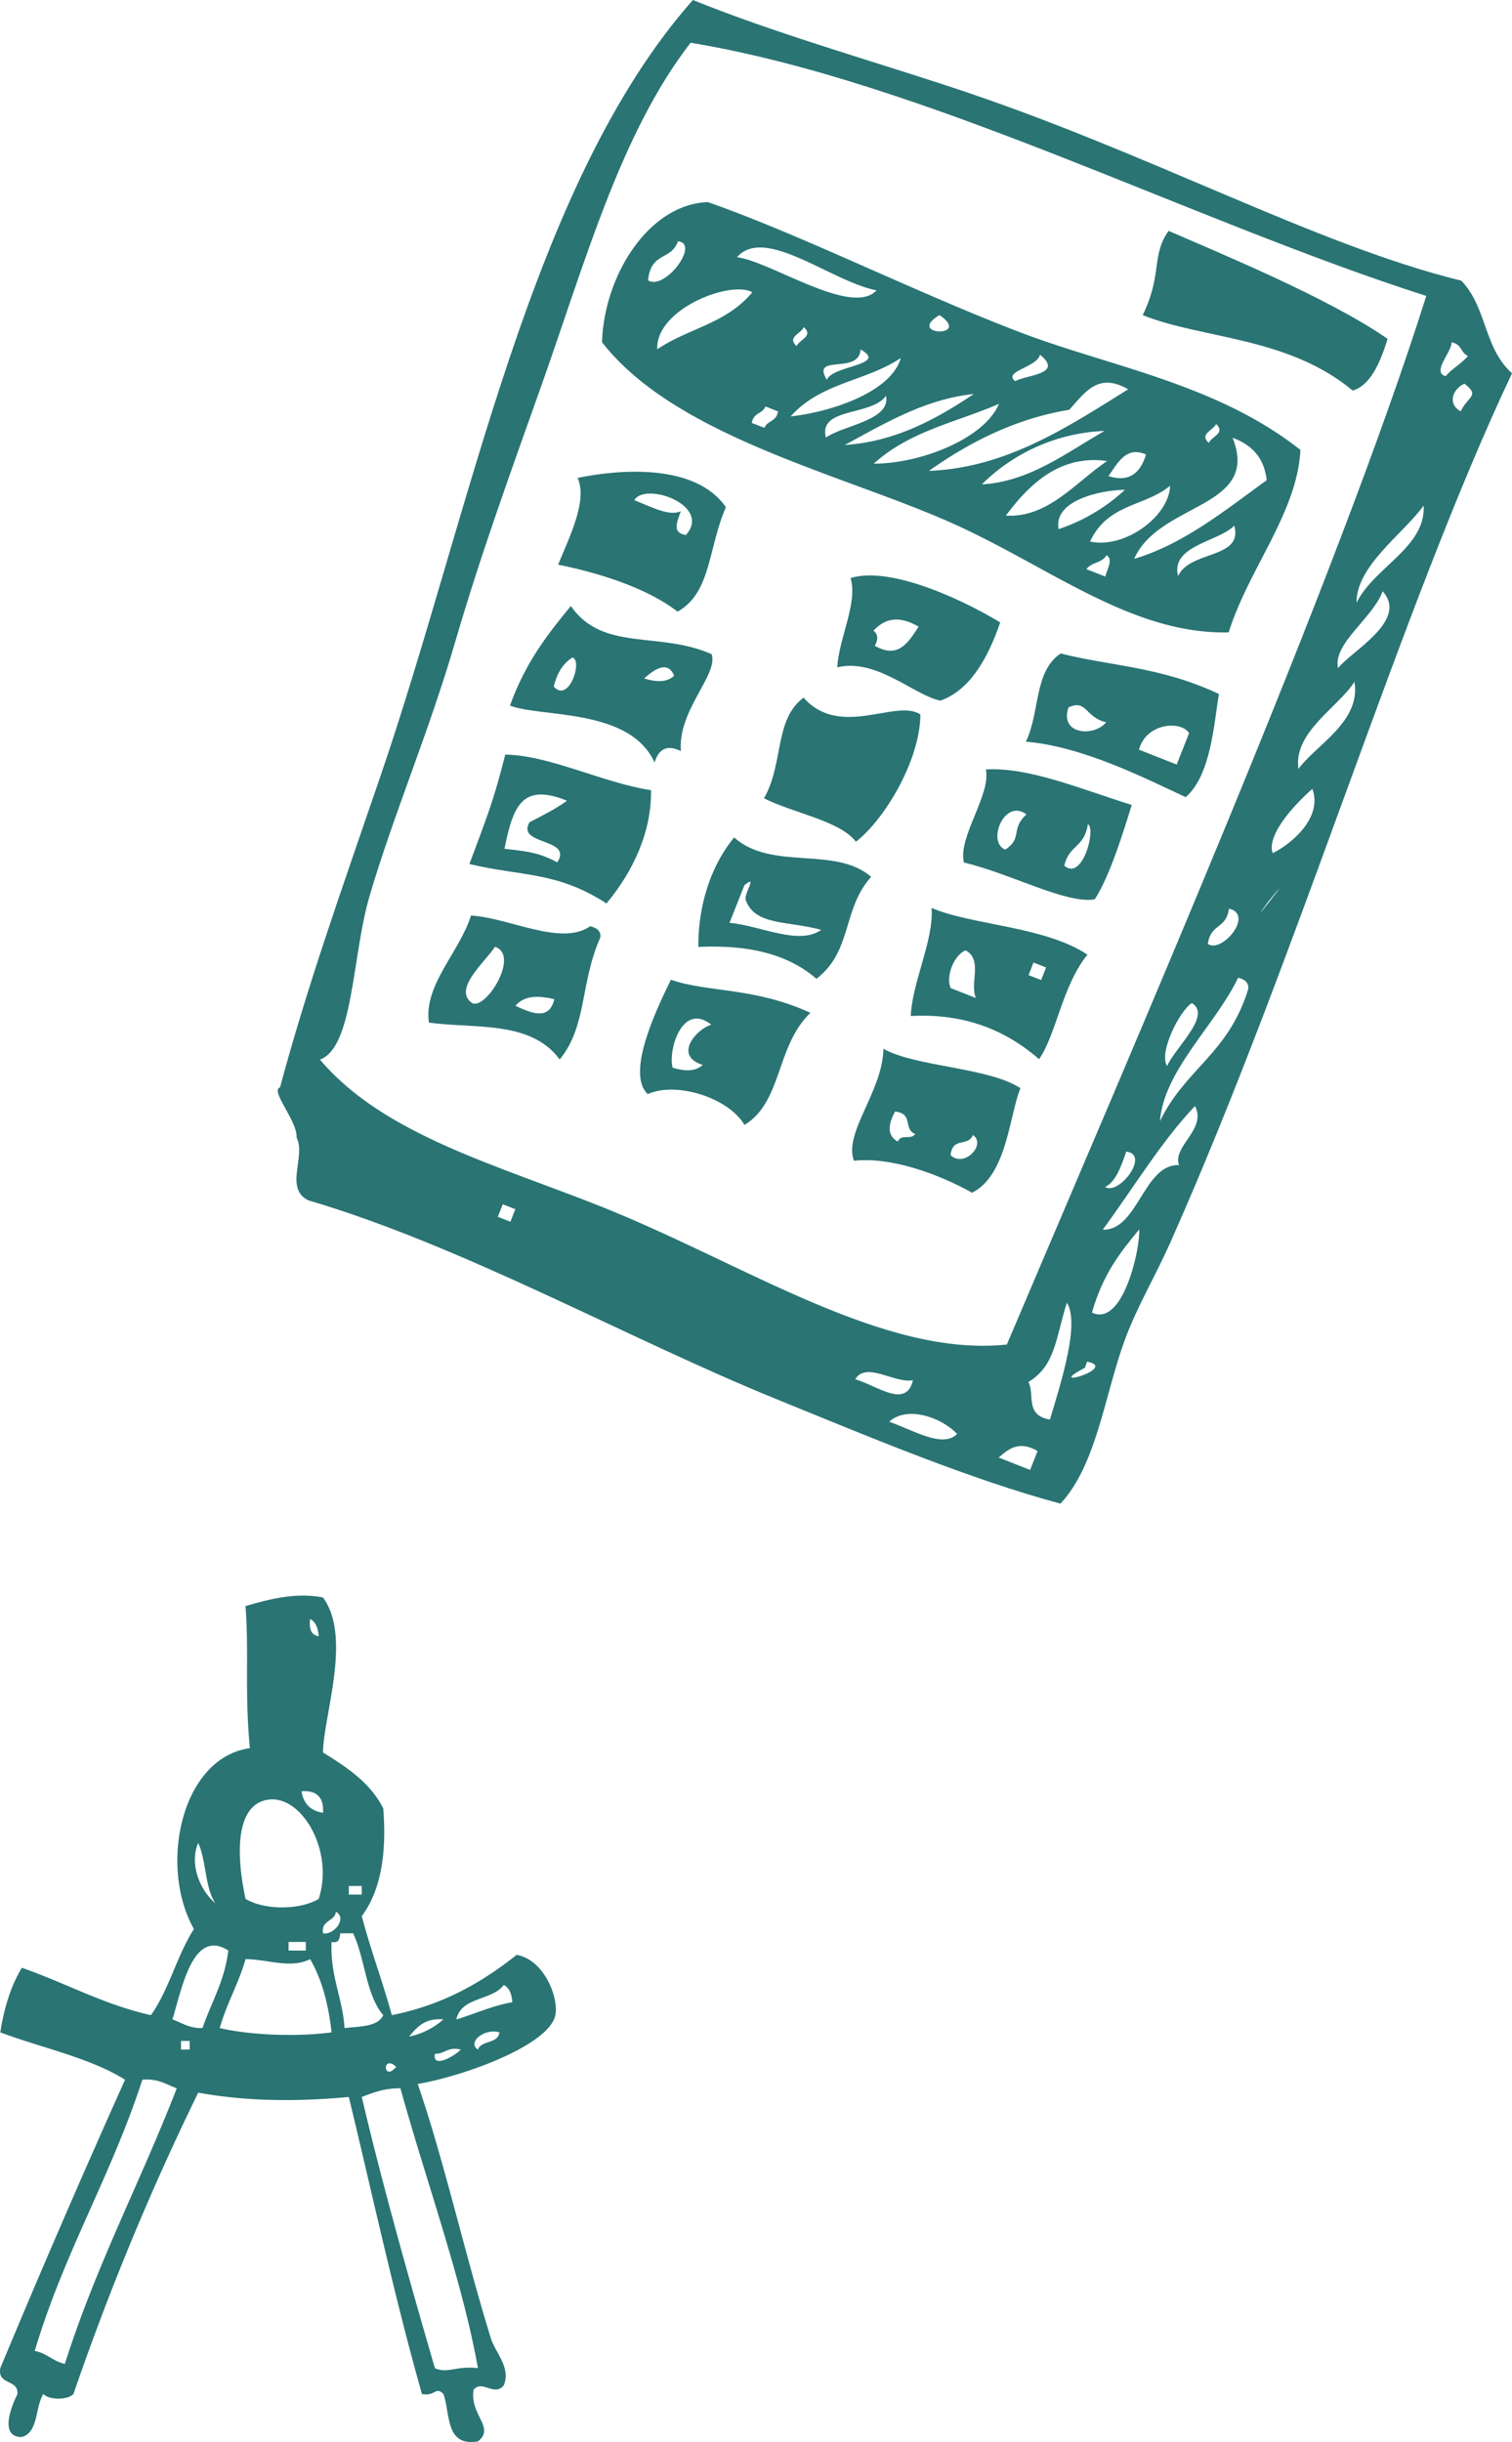 <svg xmlns="http://www.w3.org/2000/svg" width="654.473" height="1056.32" viewBox="0 0 654.473 1056.32">
  <g id="Group_3401" data-name="Group 3401" transform="translate(-4659.164 -4843.074)">
    <g id="Group_56" data-name="Group 56" transform="translate(4659.164 5533.267)">
      <path id="Path_85" data-name="Path 85" d="M2024.047,1248.238c12.621,17.187.2,51.09,0,67.045,10.353,6.394,20.476,13.051,26.078,24.2,1.606,20.214-1.323,35.945-9.3,46.568,3.872,14.731,9.011,28.233,13.014,42.845,22.269-4.434,39.149-14.263,54.042-26.091,12.3,2.348,18.222,18.891,16.736,26.091-2.648,12.884-38.831,26.191-59.588,29.782,11.078,31.735,20.689,74.644,31.649,109.9,2.091,6.67,8.755,12.565,5.6,20.5-4.172,4.952-9.336-2.635-13.045,1.861-1.806,10.878,9.541,16.393,1.867,22.338-14.183,2.38-11.846-11.74-14.92-20.489-3.515-3.484-3.334,1.092-9.292,0-11.822-41.578-21.27-85.51-31.668-128.5-22.594,2.116-44.244,1.929-65.19-1.868a1141.921,1141.921,0,0,0-54.005,130.367c-2.491,2.66-10.547,2.66-13.032,0-3.586,5.733-2.055,16.58-9.312,18.615-10.4.012-3.909-14.512-1.879-18.615.4-6.6-8.719-3.672-7.445-11.178q26.294-63.108,54.005-124.771c-15.269-9.567-35.957-13.714-54.005-20.49,1.662-10.771,4.659-20.207,9.324-27.939,18.909,6.545,35.108,15.812,55.866,20.5,7.794-10.822,11.3-25.953,18.634-37.263-15.268-26.871-5.746-73.976,24.218-78.235-2.324-24.342-.344-40.673-1.88-61.442,10.772-3.21,22.193-5.989,33.528-3.723Zm-1.868,16.749h0c-.256-3.466-1.236-6.22-3.715-7.45-.518,4.24.443,7.019,3.715,7.45Zm1.868,76.361h0q.626-9.966-9.3-9.3c.823,5.365,3.915,8.493,9.3,9.3Zm-24.23-5.576h0c-14.582,2.716-12.859,26.253-9.3,42.834,8.167,4.908,23.5,4.908,31.661,0,6.876-21.064-7.713-45.568-22.362-42.834Zm-22.338,44.7h0c-4.577-6.607-3.916-18.448-7.45-26.072-4.078,9.611,1.243,21.058,7.45,26.072Zm57.74-3.734h5.609v-3.715h-5.609v3.715Zm-11.171,16.761h0c4.808.893,10.559-6.594,5.588-9.311-.593,4.4-6.469,3.472-5.588,9.311Zm3.716,3.728h0c-.656,14.919,4.708,23.862,5.607,37.257,6.676-.768,14.432-.5,16.755-5.583-7.494-8.649-7.855-24.466-13.038-35.4h-5.577c-.231,2.285-.562,4.415-3.746,3.728Zm-68.9,33.516h0c4.159,1.462,7.25,3.909,13.032,3.741,3.791-11.135,9.543-20.277,11.172-33.528-15.375-9.892-20.139,16.68-24.2,29.787Zm50.29-29.787h7.456v-3.729h-7.456v3.729Zm-18.635,3.722h0c-3.011,10.648-8.181,19.14-11.167,29.807,12.909,3.023,32.979,3.9,48.411,1.861-1.381-12.271-4.247-23.068-9.3-31.667-8.55,4.265-18.241.05-27.945,0Zm91.267,26.066h0c8.106-2.435,15.231-5.845,24.205-7.45-.269-3.447-1.224-6.226-3.715-7.432-4.977,6.794-18.5,5.071-20.49,14.881Zm-20.5,7.45h0a32.787,32.787,0,0,0,14.893-7.45c-8.112-.686-11.49,3.4-14.893,7.45Zm29.813,5.59h0c1.48-4.091,8.755-2.424,9.311-7.439-6.432-1.942-14.12,4.291-9.311,7.439Zm-128.519,0h3.753v-3.729h-3.753v3.729Zm109.9,1.861h0c-1.324,6.962,9.692.149,11.166-1.861-5.683-1.337-6.8,1.892-11.166,1.861Zm-16.756,5.582h0c-6.263-5.651-5.651,6.9,0,0Zm-109.883,5.608h0c-13.345,41.29-34.084,75.18-46.567,117.321,5.27.955,7.9,4.515,13.039,5.589,13.414-42.446,32.829-78.9,48.422-119.195-4.559-1.668-8.093-4.34-14.894-3.715Zm94.99,7.45h0c9.3,39.685,21.969,83.992,31.648,117.321,5.439,2.473,9.6-1.174,18.622,0-6.607-37.506-22.656-81.644-33.535-121.056C2050.612,1460.45,2045.791,1462.43,2040.827,1464.285Z" transform="translate(-1884.234 -1247.412)" fill="#2a7474" fill-rule="evenodd"/>
    </g>
    <g id="Group_57" data-name="Group 57" transform="translate(4779.393 4843.074)">
      <path id="Path_103" data-name="Path 103" d="M2336.633,1266.674c-3.4,11.216-7.762,20.171-15.094,22.364-28.208-23.387-64.853-22.22-90.9-32.623,8.641-17.792,3.584-25.691,11.2-36.452C2265.443,1230.211,2311.935,1249.432,2336.633,1266.674Z" transform="translate(-1856.244 -1120.095)" fill="#2a7474" fill-rule="evenodd"/>
      <path id="Path_104" data-name="Path 104" d="M2262.751,1251.989c-7.812,17.848-6.22,36.844-20.92,45.194-13.456-10.5-35.008-16.992-51.714-20.339,5.766-13.764,12.665-28.077,8.457-37.525,17.386-3.6,50.839-6.656,64.177,12.671Zm-39.655-3.035h0c7.239,2.823,15.156,7.138,20.14,4.777-1.454,4.366-4.115,9.3,2.192,10.3C2256.906,1251.2,2227.794,1240.861,2223.1,1248.953Z" transform="translate(-2068.775 -1032.595)" fill="#2a7474" fill-rule="evenodd"/>
      <path id="Path_105" data-name="Path 105" d="M2306.105,1266.759c-2.192,12.92-3.441,35.152-14.4,44.619-17.141-7.893-43.857-21.763-69.162-24.011,6.152-12.634,3.418-30.3,15.031-38.131,22.789,5.695,43.053,5.615,68.531,17.523Zm-34.621,24.092h0q8.177,3.223,16.33,6.439,2.67-6.8,5.364-13.6c-3.54-5.589-18.615-4.409-21.694,7.163Zm-30.525-18.292h0c-3.94,11.84,11.079,12.853,16.336,6.433C2248.172,1276.963,2248.985,1268.876,2240.96,1272.56Z" transform="translate(-1898.712 -966.564)" fill="#2a7474" fill-rule="evenodd"/>
      <path id="Path_106" data-name="Path 106" d="M2280,1264.146c-5.982,17.423-14.137,29.744-25.909,33.828-11.134-2.123-27.69-18.547-44.619-14.382.592-12.327,9.017-28.008,5.752-38.63,15.948-4.971,45.138,7.381,64.776,19.184Zm-54.866,3.578h0c1.868,1.412,2.248,3.529.588,6.514,10.073,5.858,14.462-1.349,18.965-8.255C2235.62,1260.742,2229.749,1262.778,2225.134,1267.724Z" transform="translate(-1967.28 -994.913)" fill="#2a7474" fill-rule="evenodd"/>
      <path id="Path_107" data-name="Path 107" d="M2291.164,1272.712c-3.454,11.191-9.593,31.168-16.042,40.847-12.627,1.917-35.4-10.8-56.585-15.98-2.717-10.854,11.726-29.182,9.522-40.229,18.306-1.168,41.323,8.531,63.1,15.362Zm-29.182,26.241h0c7.75,6.926,13.908-15.775,10.21-17.98-1.5,10.3-8.144,8.893-10.21,17.98Zm-25.555-6.913h0c7.726-5.115,2.042-8.649,9.142-15.256C2236.116,1269.621,2228.273,1288.711,2236.428,1292.04Z" transform="translate(-1921.527 -924.506)" fill="#2a7474" fill-rule="evenodd"/>
      <path id="Path_108" data-name="Path 108" d="M2274.115,1266.8c2.861,9.005-14.8,24.3-13.332,41.89-5.759-2.823-9.574-1.168-11.391,4.952-10.823-23.686-48.61-19.346-62.611-24.611,6.808-18.909,16.524-31.149,26.353-43.083,13.9,19.965,38.111,10.691,60.981,20.852Zm-29.275,10.46h0c5.219,1.624,9.8,1.817,13.019-1.142-2.818-6.914-8.7-2.617-13.019,1.142Zm-39.107,3.51h0c6.558,7.425,12.691-11.285,8.081-12.565C2210.28,1270.49,2207.364,1274.131,2205.734,1280.769Z" transform="translate(-2086.277 -983.802)" fill="#2a7474" fill-rule="evenodd"/>
      <path id="Path_109" data-name="Path 109" d="M2291.019,1287.081c-11,13.632-13.433,34.434-20.92,45.213-16.768-14.582-35.377-19.734-55.536-18.691.557-14.513,10.073-32.948,8.992-46.743,17.255,7.463,49.148,7.919,67.464,20.221Zm-25.48,8.849h0c1.83.712,3.63,1.436,5.453,2.123.711-1.787,1.4-3.6,2.128-5.44-1.8-.687-3.633-1.424-5.443-2.123-.725,1.823-1.437,3.622-2.137,5.439Zm-33.666,5.633h0c3.673,1.412,7.3,2.848,10.9,4.265-2.879-6.226,3.134-16.386-4.452-20.627C2233.21,1287.231,2229.537,1296.61,2231.873,1301.562Z" transform="translate(-1940.559 -874.123)" fill="#2a7474" fill-rule="evenodd"/>
      <path id="Path_110" data-name="Path 110" d="M2262.571,1271.617c.287,18.135-7.832,35.289-19.278,49-21.444-13.895-36.57-11.635-59.32-17.042,8.164-21.925,10.424-27.309,15.507-47.336,18.86.169,42.995,12.44,63.091,15.375Zm-63.428,25.347h0c7.2.956,13.969.988,22.831,5.883,7.087-10.61-17.855-7.274-12-17.348,5.5-2.9,11.078-5.558,16.231-9.311C2206.8,1268.307,2202.87,1278.43,2199.143,1296.964Z" transform="translate(-2101.011 -929.819)" fill="#2a7474" fill-rule="evenodd"/>
      <path id="Path_111" data-name="Path 111" d="M2283.348,1293.663c-4.8,11.652-5.833,37.725-20.927,45.2-14.53-8.106-35.046-15.588-51.138-13.814-4.582-12.2,12.5-30.031,12.746-48.428,14.156,7.88,45.637,7.974,59.319,17.042Zm-30.238,28.944h0c5.74,5.608,15.631-4.415,9.7-8.73-2.162,5.408-8.748.53-9.7,8.73Zm-22.848-5.839h0c1.448-3.56,5.713-.562,7.562-3.285-5.4-2.167-.557-8.786-8.73-9.747C2225.864,1309.675,2225.727,1314.24,2230.262,1316.769Z" transform="translate(-1961.884 -822.941)" fill="#2a7474" fill-rule="evenodd"/>
      <path id="Path_112" data-name="Path 112" d="M2237.98,1329.644c-12.6-17.13-37.332-13.2-56.616-15.956-2.348-16.224,13.2-30.318,18.211-46.3,16.979,1.037,38.934,13.4,51.624,4.628,3.367.762,4.63,2.473,4.379,4.833-8.819,19.708-5.671,38.281-17.6,52.795Zm-37.657-24.231h0c6.2,2.186,20.391-21.013,9.643-24.5-4.146,6.488-18.8,18.572-9.643,24.5Zm18.478,1.012h0c7.588,3.584,14.744,6.182,16.837-2.861C2228.931,1302,2222.817,1301.779,2218.8,1306.426Z" transform="translate(-2115.937 -871.361)" fill="#2a7474" fill-rule="evenodd"/>
      <path id="Path_113" data-name="Path 113" d="M2269.522,1286.176c-15.013,14.475-12.015,38.417-28.495,48.491-7.219-12.121-29.856-18.8-41.885-13.351-10.26-9.573,5.99-40.979,10.035-49.484,15.231,5.5,36.357,3.2,60.345,14.344Zm-59.606,23.718h0c5.225,1.58,9.8,1.748,13.038-1.2-13.051-4.041-2.448-15.724,3.691-17.373C2214.124,1281.2,2207.81,1302.444,2209.917,1309.894Z" transform="translate(-2038.99 -848.052)" fill="#2a7474" fill-rule="evenodd"/>
      <path id="Path_114" data-name="Path 114" d="M2238.985,1217.971c39.631,13.8,90.013,39.092,135.02,56.26,39.2,14.976,85,22.176,121.474,50.926-1.35,27.159-22.456,51.458-31.049,78.935-41.148.943-75.994-27.133-117.065-46.043-47.461-21.832-121.768-37.832-154.2-79.5.949-28.964,20.271-59.669,45.825-60.575Zm181.925,80.977h0c-13.121-7.655-18.847,1.675-25.5,8.855-22.464,3.709-42.3,13.377-60.706,26.423,33.279-1.3,59.557-18.654,86.2-35.278Zm-63.335,41.129h0c20.545-1.187,36.245-13.471,53.111-23.125a79.853,79.853,0,0,0-53.111,23.125ZM2251.606,1241.8h0c14.508,1.78,49.7,25.94,60.381,14.338-19.727-3.885-48.3-28.121-60.381-14.338Zm87.639,25.042h0c-14.944,8.96,14.5,9.879,0,0Zm32.749,28.589h0c5.083-2.816,21.139-3,10.789-11.447-1.584,5.639-16.143,7.094-10.789,11.447Zm83.793,26.7h0c1.655-3.079,7.261-4.253,3.221-8.169-1.665,3.067-7.306,4.267-3.221,8.169Zm-32.286,50.158h0c21.3-6.333,39.081-20.789,57.377-34.015-.9-7.875-4.544-14.576-14.769-18.379,12.227,30.674-31.592,27.715-42.608,52.394ZM2213.1,1251.8h0c7.257,4.628,22.619-15.93,12.958-16.9-3.048,8.561-11.641,4.39-12.958,16.9Zm3.978,29.856h0c13.332-9.123,29.806-11,41.128-24.666-9.168-5.352-41.9,7.162-41.128,24.666Zm57.765,29h0c17.229-1.843,43.508-10.436,47.655-25.248-15.138,10.154-34.541,10.522-47.655,25.248Zm137.58,25.834h0c7.849,2.492,13.457-.174,16.217-9.33-8.4-3.741-12.077,3.31-16.217,9.33Zm-135.051-56.247h0c1.661-3.079,7.275-4.271,3.209-8.194-1.653,3.08-7.3,4.291-3.209,8.194Zm13.12,14.575h0c2.51-6.276,26.809-6.264,14.589-13.12-.57,11.178-21.62,1.617-14.589,13.12Zm7.762,28.2h0c21.208-1.349,38.956-10.691,55.816-22.032-20.858,2.149-38.162,12.514-55.816,22.032Zm12.552,8.087h0c20.34.006,47.874-10.848,54.168-25.842-18.374,7.938-38.537,11.678-54.168,25.842Zm57.171,22.481h0c18.455.974,29.887-14.27,43.863-23.618-19.2-2.68-32.479,8.287-43.863,23.618Zm36.445,11.2h0c15.025,3.292,34.279-10.947,34.626-24.1-11.083,9.136-26.808,7.494-34.626,24.1Zm38.125,14.976h0c4.94-11.247,28.289-7.287,24.3-21.851-6.8,7.02-27.733,8.6-24.3,21.851Zm-152.461-59.938h0c7.531-5.358,28.264-7.438,25.985-18.1-6.007,8.892-29.383,4.87-25.985,18.1Zm100.735,39.617h0a79.912,79.912,0,0,0,28.695-17.017c-10.53.131-31.018,4.534-28.695,17.017Zm-132.834-45.962h0c1.856.712,3.647,1.411,5.465,2.136,1.518-3.416,4.984-2.392,5.926-7.088-1.8-.712-3.615-1.456-5.437-2.155-1.537,3.435-4.978,2.41-5.953,7.107Zm144.873,63.266h0q4.094,1.582,8.17,3.229c.849-3.385,3.5-7.556.511-9.26C2409.363,1374.354,2405.235,1373.517,2402.861,1376.746Z" transform="translate(-2052.821 -1130.543)" fill="#2a7474" fill-rule="evenodd"/>
      <path id="Path_115" data-name="Path 115" d="M2704.932,1365.45c-48.08,101.566-92.43,251.372-147.76,375.682-6.656,14.994-14.524,27.984-19.858,42.509-8.706,23.68-12.189,54.074-27.84,70.754-39.417-10.672-80.464-27.9-123.565-45.462-63.654-25.9-135.519-66.245-202.044-85.754-10.461-5.208-.856-19.153-5.04-27.141.475-7.1-11.578-20.345-7.162-21.675,11.527-42.833,25-80.815,43.207-133.876,39.281-114.3,64.828-256.606,135.507-336.515,34.79,14.07,73.182,24.986,111.014,37.407,85.86,28.126,157.125,68.112,221.623,84.024,11.2,11.646,9.542,28.913,21.919,40.048Zm-355.544-143h0c-30.2,38.943-45.6,94.759-64.333,147.589-13.146,36.995-26.634,74.114-37.4,111.027-11.572,39.811-27.252,76.249-37.38,111.04-7.407,25.485-6.852,65.015-21.314,70.2,27.464,32.629,77.023,45.681,122.617,63.947,61.58,24.718,121.375,64.99,174.691,59.314,54.317-127.944,142.964-331.257,181.556-453.586-101.891-32.554-216.615-92.567-318.437-109.534Zm326.792,144.256h0c2.986-3.473,6.713-5.277,9.7-8.749-3.39-1.524-2.392-4.953-7.087-5.926-.056,4.54-8.712,12.8-2.61,14.676Zm6.588,15.187h0c3.022-6.688,8.55-6.5,1.572-11.965-4.988,2.242-7.591,8.712-1.572,11.965Zm-45.138,82.819h0c7.6-15.419,30.069-24.049,29.064-42.016-8.974,12.315-29.208,26.066-29.064,42.016ZM2629.619,1493h0c5.79-7.432,30.62-20.564,19.36-33.247-4.622,11.989-21.645,22.55-19.36,33.247Zm-17.116,43.558h0c7.556-10.379,27.139-20.4,24.223-37.625-7.22,11.191-26.535,21.794-24.223,37.625Zm-11.191,36.457h0c6.938-3.222,21.975-14.863,17.217-27.814-6.1,5.3-20.06,19.3-17.217,27.814Zm-2.055,21.2h0c-11.835,16.137,15.6-19.29,0,0Zm-25.985,18.079h0c6.051,4.228,20.27-12.727,9.156-15.262-1.3,9.1-7.845,6.164-9.156,15.262Zm-20.732,76.711h0c11.053-22.906,29.5-28.963,38.243-57.247.238-2.367-1.042-4.077-4.4-4.846-9.835,20.57-32.154,39.992-33.84,62.092Zm3.109-23.937h0c3.766-8.3,19.4-21.863,10.73-27.2-4.964,2.822-14.564,21.332-10.73,27.2Zm-27.85,70.823h0c15.254.431,17.7-28.546,32.99-27.928-2.859-8.324,12.154-15.475,6.926-25.56-14.482,15.194-26.7,35.484-39.916,53.488Zm1-18.5h0c5.9,3.928,19.646-14.119,9.156-15.275-2.306,6.863-4.785,13.32-9.156,15.275Zm-5.677,54.355h0c13.415,6.476,20.952-27.708,20.446-35.97-7.894,9.555-15.71,19.184-20.446,35.97Zm-27.509,30.037h0c2.9,5.5-1.729,14.295,9.3,16.249,5.333-17.6,12.89-41.708,7.344-50.577-4.916,15.437-4.809,27.065-16.643,34.327Zm25.454-8.83h0c-.2-.025-.811,2.6-1.055,2.71-18.747,9.711,15.05.113,1.055-2.71Zm-255.126-62.635h0c1.824.693,3.634,1.436,5.452,2.135.718-1.811,1.412-3.6,2.123-5.427-1.81-.7-3.616-1.424-5.413-2.13-.739,1.805-1.412,3.617-2.163,5.421Zm154.7,70.26h0c9.461,2.786,22.151,12.933,24.985.407-7.574,1.655-20.183-8.287-24.985-.407Zm62.1,33.879h0q6.8,2.67,13.615,5.351c1.054-2.69,2.147-5.426,3.221-8.174-8.055-4.639-12.471-.98-16.835,2.823Zm-47.354-15.493h0c10.635,3.753,23.062,11.565,29.369,5.289C2457.437,1816.613,2442.694,1812.091,2435.393,1818.961Z" transform="translate(-2170.688 -1203.971)" fill="#2a7474" fill-rule="evenodd"/>
      <path id="Path_116" data-name="Path 116" d="M2244.152,1314.63c-6.762-9.06-26.965-12.314-39.762-18.8,8.643-15.031,4.291-33.877,17.13-43.538,15.8,17.953,40.285.244,50.571,7.3C2271.972,1279.622,2256.312,1305.369,2244.152,1314.63Z" transform="translate(-1993.928 -950.52)" fill="#2a7474" fill-rule="evenodd"/>
      <path id="Path_117" data-name="Path 117" d="M2274.644,1279.027c-12.647,14.038-7.964,31.961-23.674,44.113-15.094-13.145-35.6-14.5-51.126-13.8-.157-13.495,3.233-32.341,15.474-47.36,16.405,14.607,43.688,3.5,59.327,17.048Zm-61.307,19.9h0c13.282,1.136,29.938,9.96,39.711,3.028-14.851-4-28.565-1.761-32.692-12.851-1.012-2.7,5.552-11.391-.568-6.47C2217.653,1288.032,2215.523,1293.471,2213.337,1298.923Z" transform="translate(-2017.793 -899.735)" fill="#2a7474" fill-rule="evenodd"/>
    </g>
  </g>
</svg>
